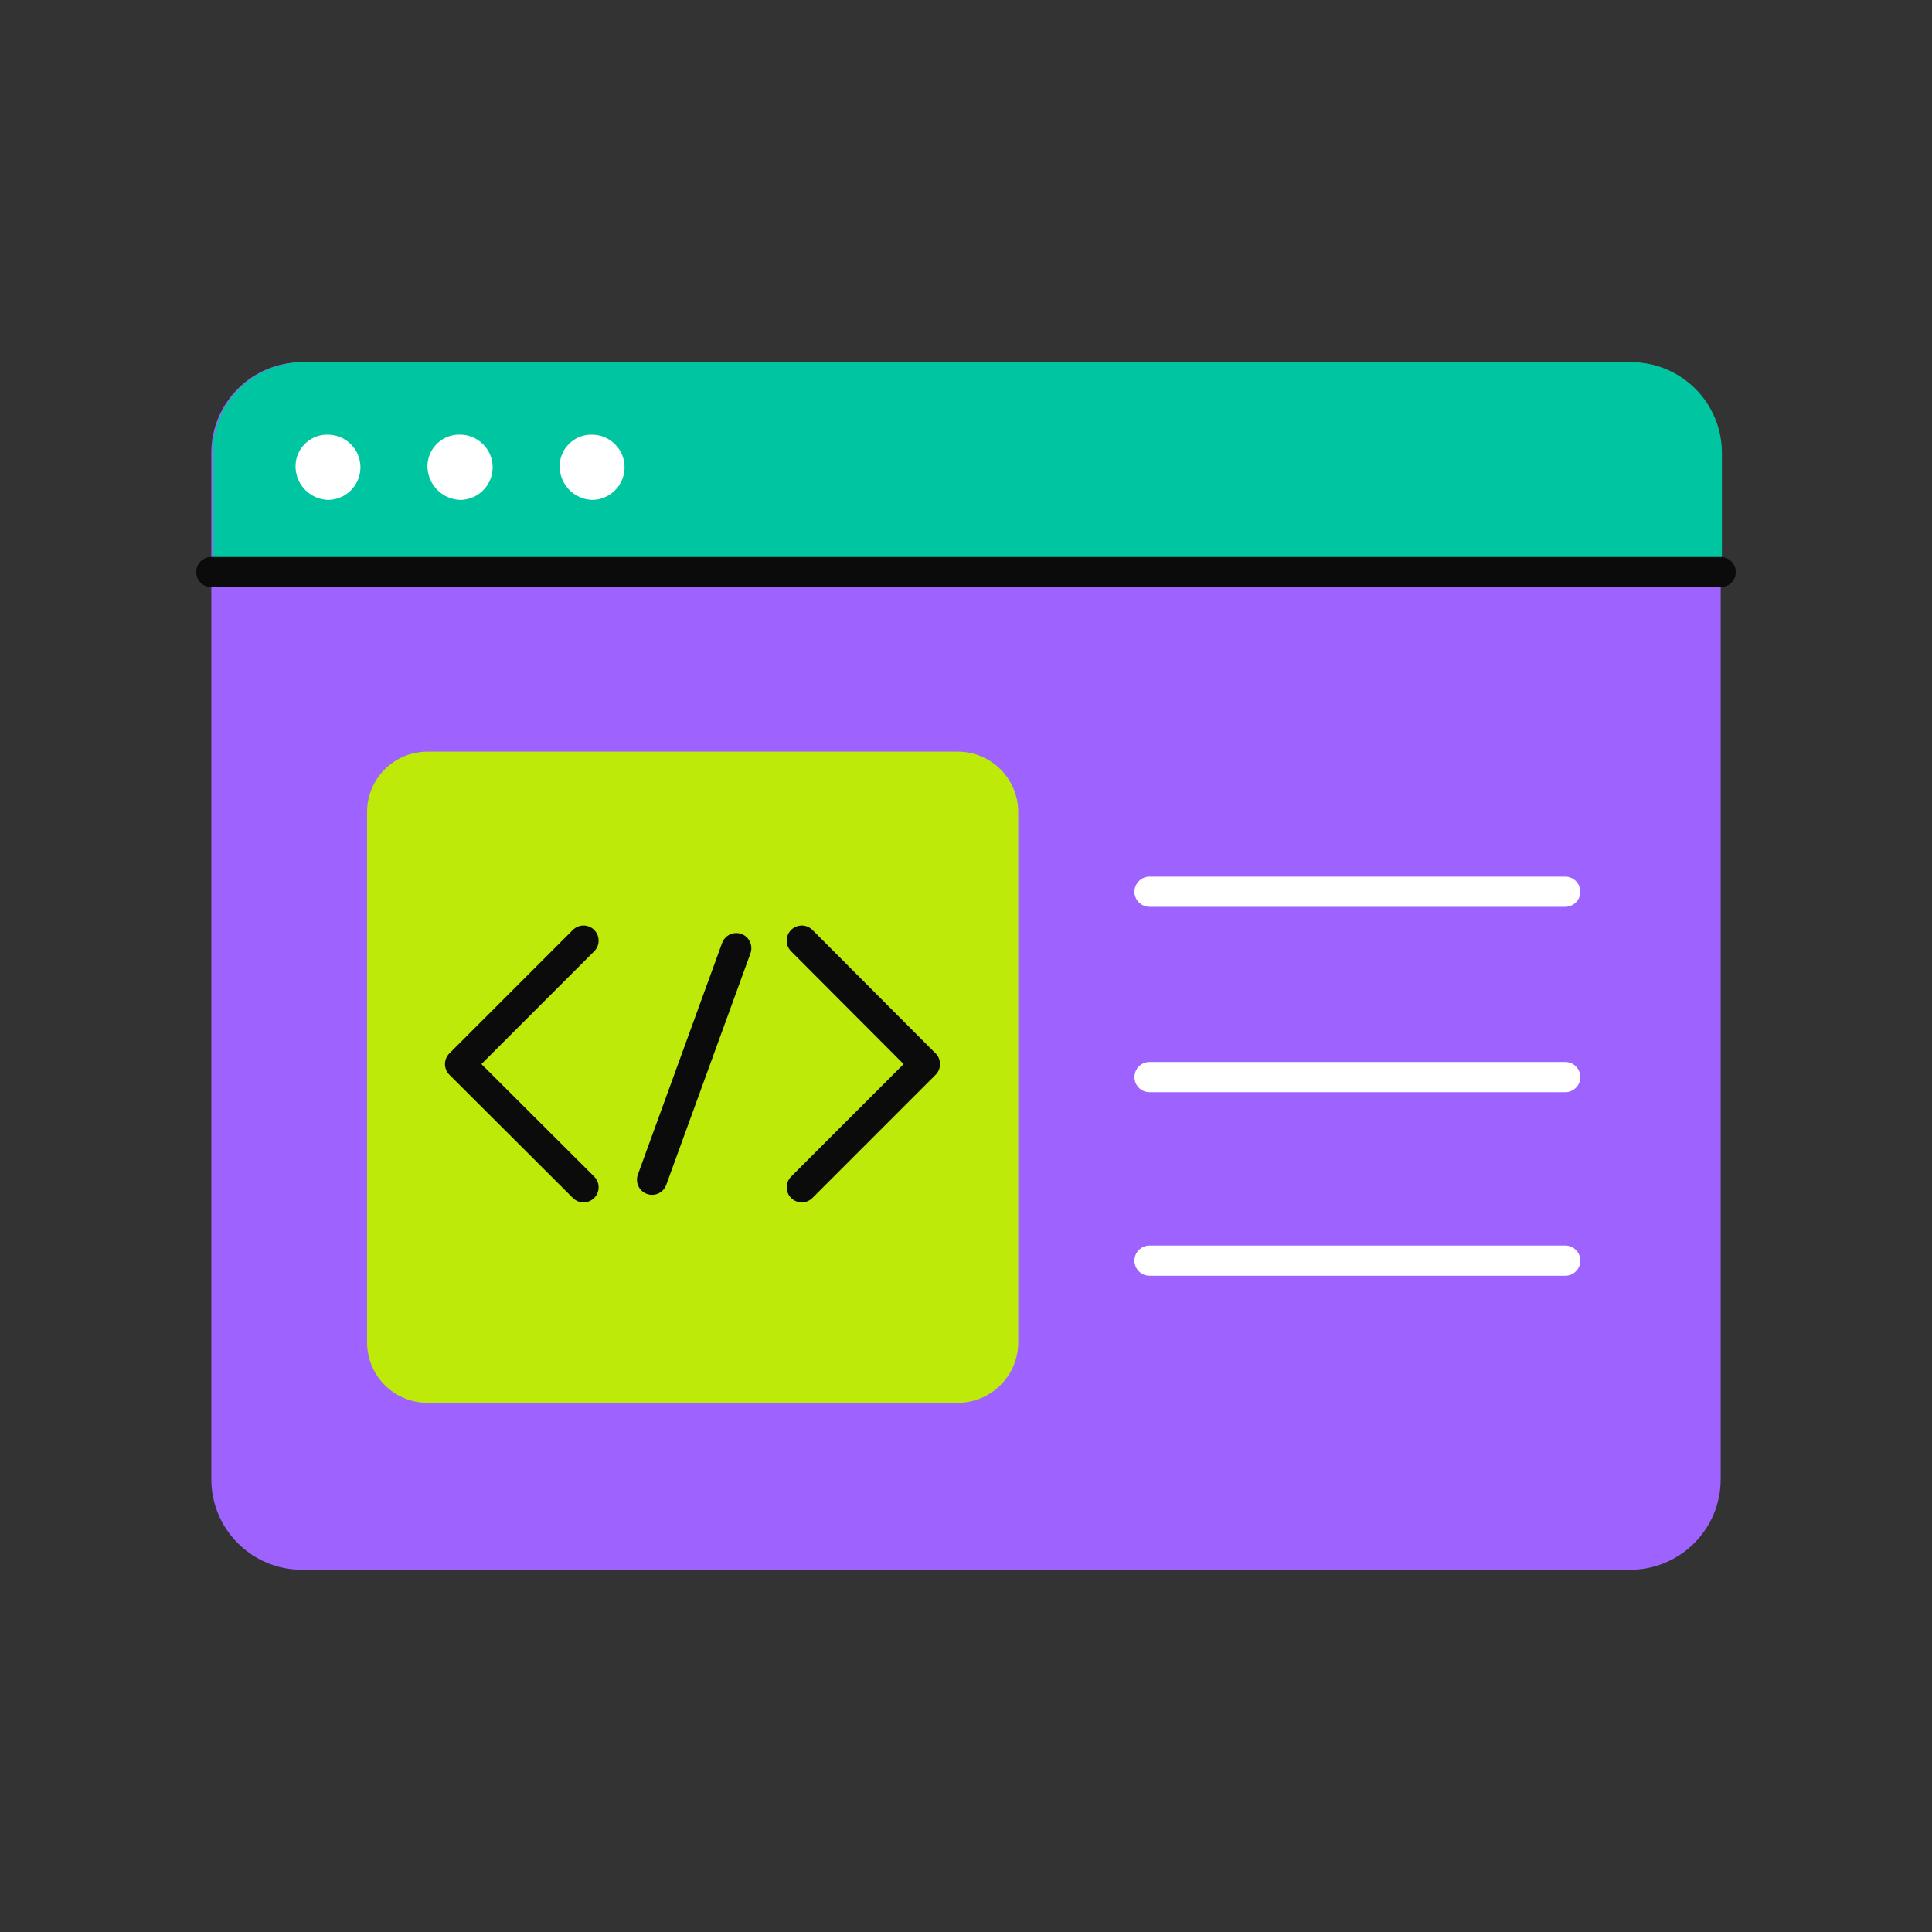 <svg width="64" height="64" viewBox="0 0 64 64" fill="none" xmlns="http://www.w3.org/2000/svg">
<rect x="0" y="0" width="64" height="64" fill="#333333" stroke="none"/>
<path d="M54 12H10C8.343 12 7 13.343 7 15V49C7 50.657 8.343 52 10 52H54C55.657 52 57 50.657 57 49V15C57 13.343 55.657 12 54 12Z" fill="#9E62FF"/>
<path d="M10.04 12H54.04C54.836 12 55.599 12.316 56.161 12.878C56.724 13.441 57.04 14.204 57.04 15V19H7.04V15C7.04 14.204 7.356 13.441 7.919 12.878C8.482 12.316 9.244 12 10.04 12V12Z" fill="#00C5A1"/>
<path d="M19.65 16.56C19.361 16.56 19.083 16.447 18.875 16.245C18.668 16.043 18.548 15.769 18.54 15.479C18.532 15.204 18.632 14.937 18.819 14.735C19.006 14.533 19.265 14.412 19.54 14.399H19.61C19.896 14.399 20.171 14.513 20.373 14.716C20.576 14.918 20.69 15.193 20.69 15.479C20.69 15.766 20.576 16.041 20.373 16.243C20.171 16.446 19.896 16.56 19.61 16.56H19.65Z" fill="white"/>
<path d="M15.28 16.56C14.99 16.56 14.711 16.447 14.502 16.246C14.293 16.044 14.171 15.77 14.16 15.479C14.152 15.204 14.252 14.937 14.439 14.735C14.626 14.533 14.885 14.412 15.16 14.399H15.24C15.527 14.399 15.801 14.513 16.004 14.716C16.206 14.918 16.32 15.193 16.32 15.479C16.32 15.766 16.206 16.041 16.004 16.243C15.801 16.446 15.527 16.56 15.24 16.56H15.28Z" fill="white"/>
<path d="M10.9 16.56C10.611 16.56 10.333 16.447 10.126 16.245C9.918 16.043 9.798 15.769 9.79 15.479C9.782 15.204 9.882 14.937 10.069 14.735C10.256 14.533 10.515 14.412 10.79 14.399H10.86C11.146 14.399 11.421 14.513 11.623 14.716C11.826 14.918 11.94 15.193 11.94 15.479C11.94 15.766 11.826 16.041 11.623 16.243C11.421 16.446 11.146 16.56 10.86 16.56H10.9Z" fill="white"/>
<path d="M7 18.95H57" stroke="#0B0B0B" stroke-linecap="round" stroke-linejoin="round"/>
<path d="M31.73 24.899H14.16C13.056 24.899 12.16 25.795 12.16 26.899V44.469C12.16 45.574 13.056 46.469 14.16 46.469H31.73C32.835 46.469 33.73 45.574 33.73 44.469V26.899C33.73 25.795 32.835 24.899 31.73 24.899Z" fill="#BDEA09"/>
<path d="M38.08 29.54H51.85" stroke="white" stroke-miterlimit="10" stroke-linecap="round"/>
<path d="M38.08 35.68H51.85" stroke="white" stroke-miterlimit="10" stroke-linecap="round"/>
<path d="M38.08 41.76H51.85" stroke="white" stroke-miterlimit="10" stroke-linecap="round"/>
<path d="M19.33 39.33L15.24 35.249L19.33 31.159" stroke="#0B0B0B" stroke-linecap="round" stroke-linejoin="round"/>
<path d="M26.56 39.33L30.64 35.249L26.56 31.159" stroke="#0B0B0B" stroke-linecap="round" stroke-linejoin="round"/>
<path d="M24.39 31.409L21.6 39.08" stroke="#0B0B0B" stroke-linecap="round" stroke-linejoin="round"/>
</svg>
